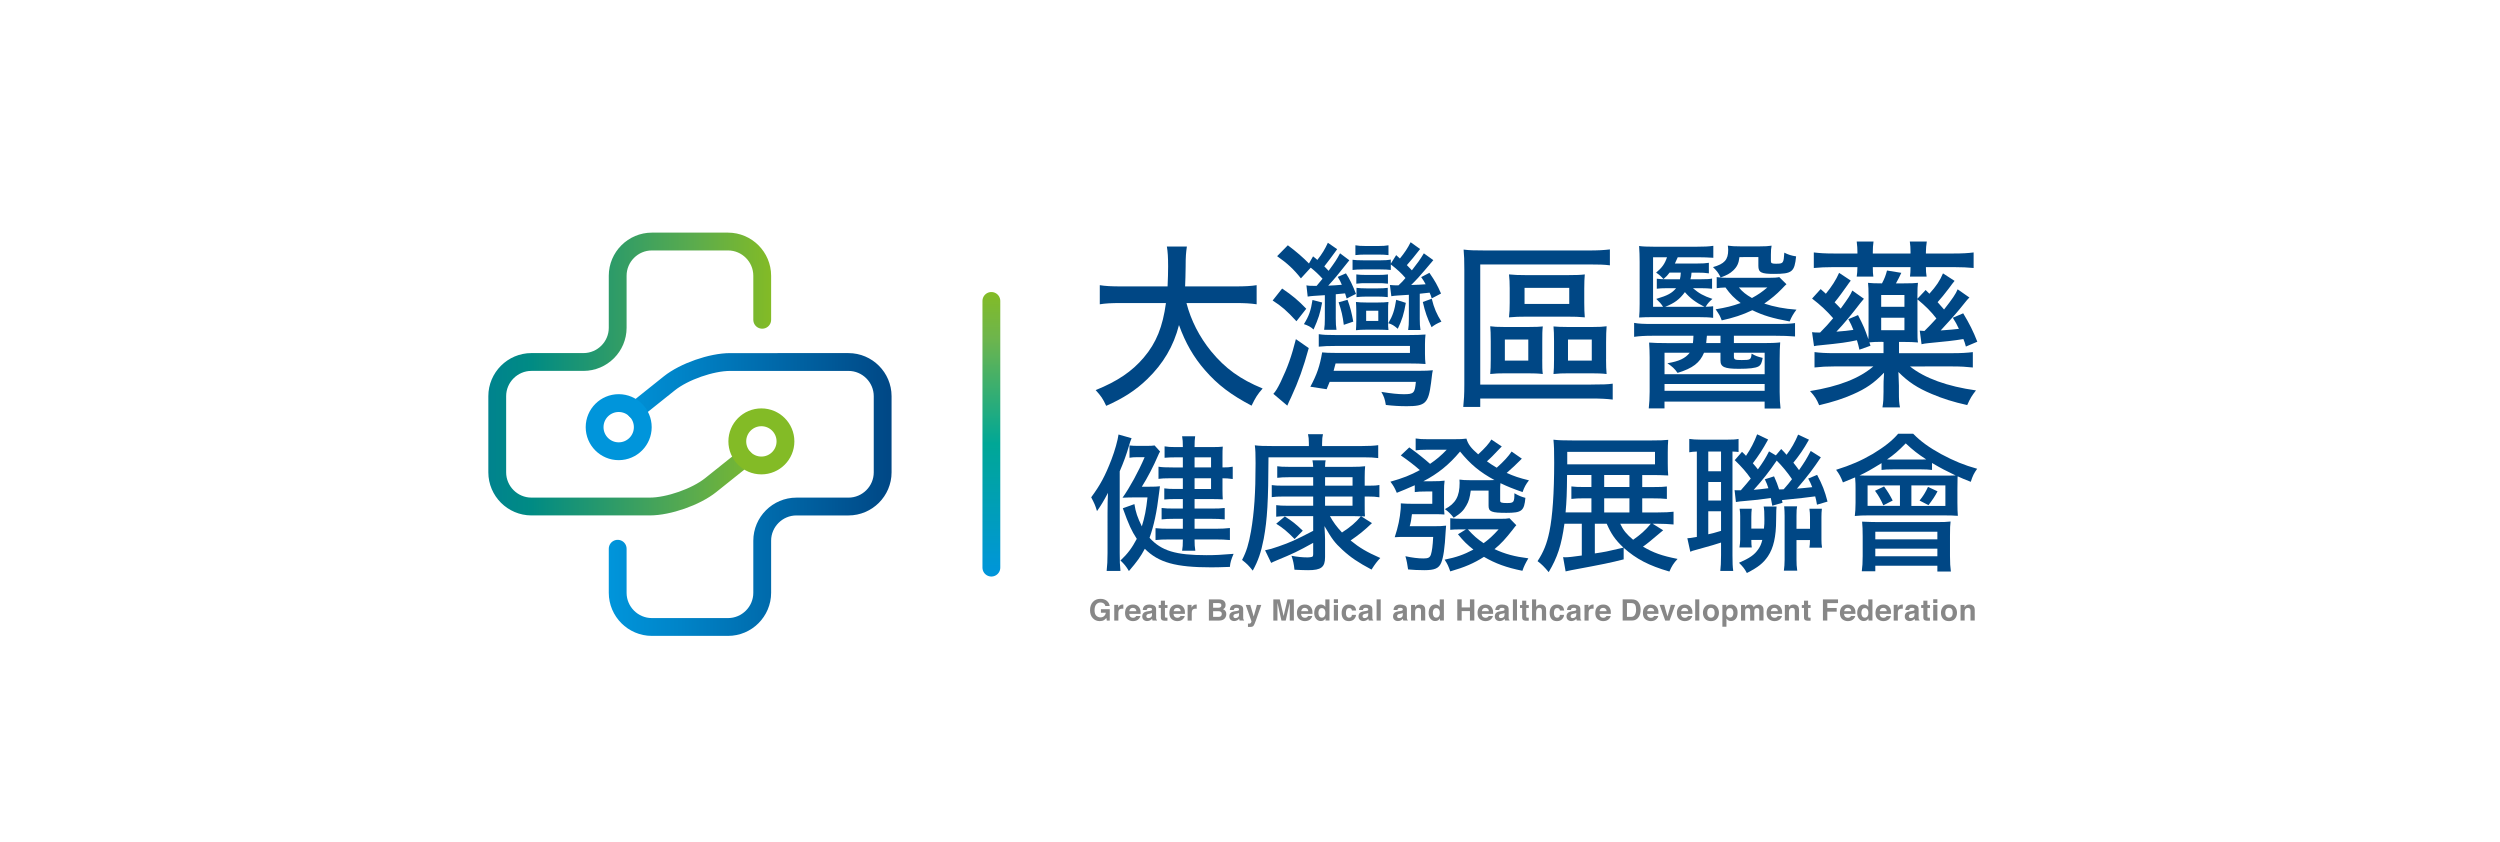 <?xml version="1.0" encoding="utf-8"?>
<!-- Generator: Adobe Illustrator 26.5.0, SVG Export Plug-In . SVG Version: 6.00 Build 0)  -->
<svg version="1.1" id="Layer_1" xmlns="http://www.w3.org/2000/svg" xmlns:xlink="http://www.w3.org/1999/xlink" x="0px" y="0px"
	 viewBox="0 0 841.89 283.46" style="enable-background:new 0 0 841.89 283.46;" xml:space="preserve">
<style type="text/css">
	.st0{fill:#E40521;}
	.st1{fill:#706F6F;}
	.st2{fill:url(#SVGID_1_);}
	.st3{fill:url(#SVGID_00000021120100598851711200000001641978545472295603_);}
	.st4{fill:url(#SVGID_00000124134063854234867990000003725766009346944415_);}
	.st5{fill:#2B5A92;}
	.st6{fill:#E64248;}
	.st7{fill:#7AA93E;}
	.st8{fill:#F5A257;}
	.st9{stroke:#000000;stroke-width:0.3;stroke-miterlimit:10;}
	.st10{stroke:#000000;stroke-width:0.201;stroke-miterlimit:10;}
	.st11{stroke:#000000;stroke-width:0.249;stroke-miterlimit:10;}
	.st12{fill:#FFFFFF;}
	.st13{fill:#004785;}
	.st14{fill:#83BB26;}
	.st15{fill:#00838E;}
	.st16{fill:url(#SVGID_00000005225155184004423540000018219886500970989748_);}
	.st17{fill:url(#SVGID_00000091009666696952956190000017019182992739472556_);}
	.st18{fill:#0095DB;}
	.st19{fill:url(#SVGID_00000168079306601116024510000003568316313114429085_);}
	.st20{fill:url(#SVGID_00000164472509268858537490000005205118992384373426_);}
	.st21{fill:#878787;}
	
		.st22{fill:none;stroke:url(#SVGID_00000073684863652672681560000007202632434776140964_);stroke-width:6;stroke-linecap:round;stroke-miterlimit:10;}
	
		.st23{fill:none;stroke:url(#SVGID_00000060747664700619337270000007504714269519303818_);stroke-width:6;stroke-linecap:round;stroke-miterlimit:10;}
	.st24{fill:none;stroke:#83BB26;stroke-width:6;stroke-miterlimit:10;}
	.st25{fill:none;stroke:#0095DB;stroke-width:6;stroke-miterlimit:10;}
	
		.st26{fill:none;stroke:url(#SVGID_00000105393092334704096000000015180302010044979627_);stroke-width:6;stroke-linecap:round;stroke-miterlimit:10;}
	.st27{fill:#2A81B8;}
	.st28{fill:#616160;}
	.st29{clip-path:url(#SVGID_00000039131161111008238090000014254866838233298876_);}
	.st30{fill:none;stroke:#1DBADF;stroke-width:7.553;stroke-linecap:round;stroke-miterlimit:10;}
	.st31{fill:none;stroke:#009FCA;stroke-width:7.553;stroke-linecap:round;stroke-miterlimit:10;}
	.st32{fill:none;stroke:#454D92;stroke-width:7.553;stroke-linecap:round;stroke-miterlimit:10;}
	.st33{fill:none;stroke:#2A81B8;stroke-width:7.553;stroke-linecap:round;stroke-miterlimit:10;}
	.st34{fill:none;}
	.st35{fill:none;stroke:#454D92;stroke-width:5.486;stroke-linecap:round;stroke-linejoin:round;stroke-miterlimit:10;}
	.st36{fill:none;stroke:#1DBADF;stroke-width:5.486;stroke-linecap:round;stroke-linejoin:round;stroke-miterlimit:10;}
	.st37{fill:none;stroke:#2A81B8;stroke-width:5.486;stroke-linecap:round;stroke-linejoin:round;stroke-miterlimit:10;}
	.st38{fill:none;stroke:#009FCA;stroke-width:5.486;stroke-linecap:round;stroke-linejoin:round;stroke-miterlimit:10;}
	.st39{fill:none;stroke:#009FCA;stroke-width:5.486;stroke-linecap:round;stroke-miterlimit:10;}
	.st40{fill:#31B7BC;}
	.st41{fill:#3EA3DC;}
</style>
<g>
	<g>
		<path class="st13" d="M399.55,102.05c1.51,5.84,4.34,11.38,8.31,16.26c4.76,5.78,9.75,9.39,17.34,12.52
			c-1.75,1.99-2.35,2.95-3.73,5.78c-6.86-3.61-11.38-6.98-15.71-11.98c-3.79-4.33-6.56-9.15-8.73-15.17
			c-1.81,7.1-5.3,13.01-10.72,18.24c-3.85,3.73-8.07,6.44-13.79,8.97c-1.14-2.47-1.75-3.31-3.55-5.3
			c7.29-2.95,12.22-6.26,16.2-10.96c4.21-4.94,6.38-10.36,7.47-18.36h-15.05c-3.55,0-5.36,0.12-7.23,0.42v-6.44
			c1.75,0.3,3.85,0.42,7.29,0.42h15.54c0.12-2.95,0.18-4.46,0.18-6.8c0-2.89-0.12-4.94-0.42-6.62h6.74c-0.3,2.11-0.42,3.25-0.42,6.8
			c-0.06,2.83-0.06,4.33-0.18,6.62h16.86c3.31,0,5.42-0.12,7.23-0.42v6.44c-2.05-0.3-3.97-0.42-7.17-0.42H399.55z"/>
		<path class="st13" d="M431.76,97.17c3.43,2.29,5.54,4.09,8.13,6.8l-3.31,4.21c-3.25-3.55-5-5.06-8.01-6.98L431.76,97.17z
			 M440.73,117.22c-1.81,6.62-3.43,11.14-5.96,16.62c-0.36,0.72-0.36,0.72-0.66,1.38c-0.24,0.6-0.3,0.72-0.6,1.38l-4.7-3.97
			c0.78-0.84,1.38-1.81,2.47-4.03c2.41-5.06,3.67-8.67,5.12-14.39L440.73,117.22z M439.95,96.09c0.9,0.18,1.39,0.18,3.43,0.18
			c0.72-0.84,1.26-1.5,1.99-2.41c-1.32-1.45-2.47-2.53-3.97-3.73l-3.31,3.61c-2.35-3.01-4.64-5.12-8.01-7.47l3.61-3.67
			c2.83,2.11,5.18,4.16,7.11,6.14l1.38-2.41c0.72,0.54,0.9,0.72,1.44,1.2c1.63-2.05,2.59-3.67,3.55-5.78l3.13,2.17
			c-1.69,2.35-3.01,4.09-4.33,5.78c0.72,0.72,0.9,0.9,1.45,1.5c2.11-2.89,2.71-3.73,3.85-5.9l3.13,2.35c-3.61,4.58-5,6.26-7.11,8.55
			c2.11-0.12,2.77-0.12,4.58-0.3c-0.48-1.14-0.66-1.5-1.38-2.65l2.77-1.2c1.21,1.81,2.35,4.21,3.37,6.92l-3.13,1.57
			c-0.24-0.84-0.36-1.2-0.54-1.75c-1.08,0.12-1.08,0.12-3.13,0.3v8.25c0,1.63,0.06,2.53,0.24,3.73h-4.16
			c0.18-1.14,0.24-2.29,0.24-3.73V99.4c-0.84,0.06-0.84,0.06-3.67,0.24c-0.78,0.06-1.45,0.12-2.11,0.24L439.95,96.09z
			 M445.24,101.87c-0.72,3.79-1.2,5.3-2.89,9.09c-0.96-0.9-1.81-1.32-3.25-1.81c1.69-2.71,2.35-4.58,2.89-8.13L445.24,101.87z
			 M447.77,128.6c-0.36,0.9-0.54,1.32-1.02,2.47l-5.48-0.84c2.23-4.15,3.19-6.98,3.97-11.56c1.02,0.12,2.41,0.18,4.76,0.18h24.81
			v-2.35h-24.99c-2.65,0-3.91,0.06-5.72,0.24v-4.21c1.5,0.24,2.77,0.3,5.72,0.3h24.45c2.59,0,4.21-0.06,5.78-0.18
			c-0.12,1.2-0.18,1.87-0.18,3.25v3.31c0,1.51,0.06,2.17,0.18,3.37c-1.44-0.12-3.01-0.18-5.6-0.18h-24.69
			c-0.3,1.14-0.36,1.45-0.66,2.47h28.78c2.11,0,3.37-0.06,4.64-0.18c-0.18,0.66-0.18,0.66-0.6,4.21c-0.9,6.92-1.87,7.89-8.19,7.89
			c-2.35,0-4.58-0.12-7.04-0.42c-0.36-2.11-0.6-2.77-1.51-4.4c3.37,0.54,5.6,0.78,7.53,0.78c3.43,0,3.73-0.36,4.09-4.15H447.77z
			 M452.53,109.39c-0.36-2.95-0.78-4.76-1.75-7.59l3.01-0.84c0.96,2.65,1.38,4.34,1.93,7.35L452.53,109.39z M468.06,95.97
			c1.14,0.12,1.69,0.12,2.89,0.12c1.21-1.14,1.45-1.38,2.35-2.47c-1.5-1.75-2.71-2.83-4.94-4.58v1.87
			c-1.02-0.12-1.93-0.18-3.67-0.18h-5.66c-1.57,0-2.59,0.06-3.55,0.18v-3.43c0.84,0.12,1.87,0.18,3.61,0.18h5.9
			c1.51,0,2.47-0.06,3.37-0.24v1.38l1.81-2.89c0.6,0.54,0.78,0.72,1.26,1.14c1.57-1.93,2.59-3.43,3.61-5.48l3.19,2.29
			c-1.75,2.23-3.19,4.03-4.46,5.42c0.96,0.96,1.14,1.14,1.69,1.75c2.05-2.65,2.65-3.43,4.03-5.72l3.19,2.29
			c-0.66,0.78-0.66,0.78-3.01,3.55c-1.14,1.39-3.01,3.43-4.46,4.82c2.29-0.06,3.13-0.12,4.88-0.24c-0.48-0.9-0.72-1.32-1.5-2.41
			l2.77-1.45c1.93,2.83,2.65,4.09,3.91,6.98l-3.13,1.63c-0.3-0.96-0.42-1.32-0.72-1.93c-1.57,0.18-2.71,0.3-3.31,0.36v8.49
			c0,1.57,0.06,2.65,0.24,3.73h-4.15c0.18-1.14,0.24-2.23,0.24-3.73v-8.13c-0.78,0.06-0.78,0.06-3.73,0.24
			c-0.84,0.06-1.51,0.12-2.17,0.24L468.06,95.97z M467.58,85.91c-1.02-0.12-2.05-0.18-3.31-0.18h-4.52c-1.2,0-2.35,0.06-3.31,0.18
			V82.6c0.9,0.18,1.93,0.24,3.37,0.24h4.46c1.38,0,2.35-0.06,3.31-0.24V85.91z M456.74,104.76c0-1.33-0.06-2.11-0.12-3.07
			c0.9,0.12,2.05,0.18,3.49,0.18h3.97c1.44,0,2.59-0.06,3.49-0.18c-0.12,0.9-0.12,1.45-0.12,3.07v3.25c0,1.63,0,2.29,0.12,3.13
			c-0.9-0.06-1.99-0.12-3.49-0.12h-3.97c-1.57,0-2.29,0.06-3.49,0.18c0.06-0.9,0.12-1.69,0.12-3.19V104.76z M467.4,95.54
			c-1.51-0.18-2.05-0.18-3.31-0.18H460c-1.26,0-1.81,0-3.25,0.18v-3.13c0.9,0.12,1.93,0.18,3.31,0.18h4.03
			c1.38,0,2.41-0.06,3.31-0.18V95.54z M467.34,100.06c-1.08-0.12-2.11-0.18-3.25-0.18h-4.03c-1.21,0-2.17,0.06-3.25,0.18v-3.13
			c0.9,0.12,1.99,0.18,3.31,0.18h3.91c1.32,0,2.41-0.06,3.31-0.18V100.06z M460.06,108.07h4.09v-3.43h-4.09V108.07z M473.42,101.99
			c-0.66,3.79-1.26,5.72-2.71,8.73c-1.33-1.14-1.93-1.51-3.19-1.87c1.5-2.53,2.11-4.4,2.65-7.89L473.42,101.99z M482.15,100.6
			c0.78,3.19,1.69,5.24,3.25,7.71c-1.45,0.6-2.29,1.08-3.31,1.87c-1.45-3.07-2.17-5.06-2.95-8.49L482.15,100.6z"/>
		<path class="st13" d="M535.8,129.5c3.91,0,5.66-0.06,7.29-0.3v5.36c-1.99-0.24-3.91-0.36-7.22-0.36h-37.39v2.83h-5.72
			c0.24-2.35,0.36-4.09,0.36-7.53V90.79c0-3.01-0.06-4.88-0.24-6.74c1.93,0.24,3.61,0.3,7.53,0.3h34.32c3.55,0,5.42-0.12,7.41-0.36
			v5.36c-1.81-0.24-3.73-0.3-7.29-0.3h-36.37v40.46H535.8z M519.36,120.95c0,2.59,0,3.67,0.18,5c-1.45-0.18-3.13-0.24-5.42-0.24
			h-6.92c-2.35,0-3.91,0.06-5.36,0.24c0.12-1.57,0.18-2.41,0.18-5v-6.08c0-2.53-0.06-3.55-0.18-5c1.2,0.18,2.47,0.24,4.52,0.24h8.61
			c2.47,0,3.31-0.06,4.58-0.18c-0.18,1.45-0.18,2.59-0.18,5.3V120.95z M506.77,114.33v7.11h7.89v-7.11H506.77z M508.4,97.11
			c0-1.81-0.06-3.31-0.24-4.7c1.87,0.18,3.13,0.24,5.72,0.24h14.09c2.71,0,4.4-0.06,5.72-0.24c-0.12,1.33-0.18,2.71-0.18,4.7v4.82
			c0,2.23,0.06,3.37,0.18,4.94c-1.81-0.18-3.49-0.24-6.32-0.24h-12.83c-2.77,0-4.58,0.06-6.38,0.24c0.18-1.57,0.24-2.95,0.24-4.94
			V97.11z M513.4,96.93v5.42h15.05v-5.42H513.4z M540.85,120.95c0,2.23,0.06,3.61,0.18,5c-1.45-0.18-3.13-0.24-5.42-0.24h-7.04
			c-2.35,0-3.97,0.06-5.42,0.24c0.12-1.45,0.18-2.53,0.18-5v-6.08c0-2.41-0.06-3.37-0.18-4.94c1.33,0.12,2.59,0.18,4.58,0.18h8.73
			c2.05,0,3.31-0.06,4.58-0.24c-0.12,1.38-0.18,3.07-0.18,5.36V120.95z M528.03,114.33v7.11h8.01v-7.11H528.03z"/>
		<path class="st13" d="M556.44,113.07c-2.59,0-4.4,0.12-6.14,0.36v-4.7c1.57,0.3,3.13,0.36,6.14,0.36h42.75
			c2.65,0,4.21-0.12,5.3-0.3v4.52c-2.29-0.18-4.03-0.24-6.44-0.24H583.9v2.47h9.75c2.53,0,4.52-0.06,5.84-0.24
			c-0.12,1.5-0.18,3.25-0.18,5.6v11.08c0,2.11,0.12,4.28,0.3,5.6h-5.36v-2.35h-33.72v2.29h-5.3c0.18-1.63,0.3-3.49,0.3-5.6v-11.56
			c0-1.57-0.06-3.19-0.18-5c1.26,0.12,3.49,0.18,5.9,0.18h8.85c0.12-0.9,0.12-1.26,0.18-2.47H556.44z M572.7,94.04
			c2.17,0,3.07-0.06,3.85-0.24v3.43c-1.38-0.12-2.23-0.18-3.61-0.18h-2.83c2.05,1.75,3.55,2.59,6.56,3.61
			c-0.96,0.84-1.57,1.45-2.29,2.65c1.45-0.06,1.69-0.06,2.53-0.18v3.91c-1.14-0.18-3.01-0.24-4.7-0.24h-15.59
			c-2.05,0-2.53,0-4.64,0.12c0.12-1.14,0.18-2.77,0.18-4.64V88.26c0-1.99-0.06-3.61-0.18-5.42c1.2,0.18,2.71,0.24,4.88,0.24h14.63
			c2.29,0,3.91-0.06,5.48-0.3v4.03c-2.05-0.12-3.13-0.18-5-0.18h-6.98c-0.42,0.96-0.54,1.2-0.96,2.11h7.47
			c1.87,0,2.83-0.06,3.97-0.24v3.55c-1.2-0.18-2.11-0.24-3.97-0.24h-1.87c-0.06,1.02-0.12,1.32-0.36,2.23H572.7z M565.72,94.04
			c0.18-0.84,0.24-1.14,0.3-2.23h-3.79c-0.66,0.9-1.02,1.26-2.05,2.17c-0.78-0.9-1.38-1.44-2.47-2.17c1.99-1.69,2.89-2.89,3.67-5.18
			h-4.7v16.68h3.37c-0.66-1.02-1.2-1.63-2.29-2.65c3.97-1.2,5.24-1.93,6.68-3.61h-3.25c-1.38,0-2.23,0.06-3.25,0.18v-3.37
			c0.9,0.12,1.81,0.18,3.19,0.18H565.72z M560.54,118.79v7.22h33.72v-7.22H583.9v1.2c0,1.14,0.3,1.26,2.65,1.26
			c2.95,0,3.13-0.12,3.31-2.17c1.32,0.78,1.99,1.02,3.73,1.45c-0.3,1.69-0.6,2.41-1.45,2.89c-1.02,0.54-3.13,0.78-6.56,0.78
			c-4.82,0-6.2-0.6-6.2-2.77v-2.65h-5.54c-1.38,3.37-3.79,5.24-8.91,6.8c-1.02-1.45-1.75-2.11-3.43-3.25
			c3.91-0.66,6.02-1.62,7.53-3.55H560.54z M560.54,129.32v2.29h33.72v-2.29H560.54z M572.58,103.31c0.24,0,0.24,0,1.38,0
			c-2.95-1.5-4.82-2.89-6.56-4.94c-1.81,2.47-3.55,3.73-6.62,4.94H572.58z M574.81,113.07c-0.12,1.26-0.12,1.51-0.24,2.47h4.82
			v-2.47H574.81z M585.77,86.57c-0.24,2.11-0.78,3.25-2.11,4.52c-1.08,1.02-2.11,1.57-4.21,2.35c-0.9-1.75-1.26-2.17-2.59-3.49
			c3.85-1.08,5.12-2.47,5.12-5.78c0-0.48-0.06-0.9-0.12-1.44c1.32,0.18,2.35,0.24,4.15,0.24h6.62c1.69,0,2.89-0.06,3.97-0.24
			c-0.18,0.96-0.24,1.57-0.24,3.07v2.11c0,0.72,0.3,0.9,1.63,0.9c2.59,0,2.65-0.12,2.89-3.73c1.26,0.66,2.41,1.02,3.97,1.26
			c-0.54,5.24-1.32,5.9-7.47,5.9c-4.28,0-5.24-0.48-5.24-2.71v-2.95H585.77z M601.6,95.72c-0.48,0.42-0.48,0.42-1.57,1.57
			c-1.75,1.81-3.61,3.37-5.9,4.94c3.25,1.08,6.68,1.75,10.84,2.05c-0.96,1.26-1.57,2.23-2.29,3.97c-5.84-1.08-8.85-1.99-12.58-3.79
			c-3.25,1.57-6.44,2.59-10.3,3.43c-0.66-1.69-0.66-1.69-2.05-3.73c3.61-0.6,5.54-1.08,8.43-2.11c-2.11-1.57-3.49-2.95-5.12-5.24
			c-1.5,0.06-1.99,0.12-2.95,0.24v-3.73c1.02,0.18,2.17,0.24,3.85,0.24h13.55c1.99,0,2.77-0.06,3.67-0.24L601.6,95.72z
			 M585.58,96.81c1.26,1.51,2.41,2.41,4.4,3.55c2.29-1.26,3.31-1.99,5.18-3.55H585.58z"/>
		<path class="st13" d="M633.87,115.11c-1.99,0-3.19,0.06-4.33,0.18l0.36,1.14l-3.73,1.33c-0.36-1.57-0.48-2.05-0.84-3.19
			c-3.31,0.72-5.48,1.02-12.22,1.69c-0.96,0.06-1.57,0.18-2.23,0.3l-0.66-4.7c0.9,0.12,1.26,0.12,2.71,0.12
			c2.11-2.11,2.65-2.77,4.4-4.82c-2.17-2.47-4.21-4.4-7.1-6.62l2.89-3.19c0.84,0.72,1.08,0.96,1.75,1.57
			c1.93-2.35,3.49-4.76,4.46-7.04l3.91,2.59c-0.12,0.24-0.12,0.24-0.6,0.84c-0.06,0.06-0.24,0.3-0.42,0.6
			c-1.63,2.29-2.95,4.16-4.4,5.9c1.14,1.14,1.33,1.32,2.05,2.11c2.71-3.73,3.25-4.58,3.91-6.08l3.91,2.77
			c-0.78,0.9-0.78,0.9-1.26,1.51c-2.65,3.49-5.48,6.92-8.01,9.57c2.89-0.24,3.73-0.3,5.72-0.6c-0.6-1.51-0.84-2.05-1.69-3.61
			l3.25-1.38c1.93,3.79,2.29,4.64,3.49,8.13c0.06-0.84,0.06-2.11,0.06-3.61V99.58c0-2.17-0.06-3.01-0.18-4.33
			c1.32,0.12,2.23,0.18,4.7,0.18c0.84-1.57,1.26-2.65,1.69-4.33l4.82,0.78c-0.54,1.2-1.08,2.23-1.81,3.55h2.41
			c2.83,0,3.85-0.06,5-0.18c-0.12,1.14-0.18,2.05-0.18,4.46v0.9l2.77-2.95l1.26,1.26c2.35-2.59,3.61-4.52,4.58-6.86l3.91,2.53
			c-0.78,0.96-0.78,0.96-1.93,2.53c-1.51,1.99-2.59,3.31-3.79,4.64c1.2,1.38,1.45,1.63,2.17,2.47c2.83-3.61,3.91-5.18,4.58-6.8
			l3.97,2.77c-0.6,0.54-0.84,0.84-3.31,3.91c-1.26,1.57-5,5.72-6.38,7.17c3.13-0.24,4.34-0.3,6.14-0.54
			c-0.78-1.63-1.02-2.11-2.05-3.73l3.49-1.5c2.11,3.49,3.43,6.14,4.76,9.57l-3.85,1.63c-0.36-1.26-0.48-1.69-0.84-2.53
			c-2.77,0.48-6.56,0.9-11.8,1.38c-1.14,0.12-1.5,0.18-2.29,0.36l-0.6-4.58c0.72,0.06,0.9,0.06,1.57,0.12
			c1.62-1.63,2.53-2.53,4.03-4.21c-1.87-2.41-3.61-4.16-6.38-6.44v9.94c0,2.83,0,3.61,0.18,4.58c-1.57-0.12-2.53-0.18-5-0.18h-1.39
			v3.79h17.88c3.13,0,5-0.12,6.98-0.36v5.18c-2.17-0.24-4.09-0.36-6.98-0.36H643.2c4.94,3.97,12.64,6.74,22.22,8.07
			c-1.38,1.75-1.93,2.65-2.95,4.94c-4.64-1.02-8.43-2.23-11.92-3.73c-4.88-2.05-7.89-4.03-11.26-7.41c0,0.54,0.06,0.9,0.06,1.14
			c0.06,1.33,0.12,2.53,0.12,3.49v2.05c0,2.77,0.06,3.79,0.36,5.24h-5.9c0.3-1.81,0.36-3.07,0.36-5.3v-1.87c0-1.2,0-1.57,0.18-4.52
			c-3.43,3.55-6.08,5.36-10.48,7.29c-3.25,1.45-6.8,2.59-11.38,3.67c-0.84-2.05-1.51-3.07-3.07-4.76
			c9.69-1.57,16.62-4.27,21.32-8.31h-12.89c-2.83,0-4.76,0.12-6.92,0.36v-5.18c1.81,0.24,3.61,0.36,6.92,0.36h16.32v-3.79H633.87z
			 M657.71,85.37c3.25,0,5.06-0.12,6.92-0.36v5.24c-1.87-0.18-4.03-0.3-6.92-0.3h-9.15c0,1.26,0.06,2.11,0.24,3.19h-5.6
			c0.12-1.02,0.18-1.75,0.18-3.19h-12.7c0,1.69,0.06,2.29,0.18,3.19h-5.6c0.18-1.08,0.18-1.75,0.24-3.19h-7.83
			c-2.83,0-5.06,0.12-6.86,0.3v-5.24c1.93,0.24,3.73,0.36,6.86,0.36h7.83v-0.54c0-1.02-0.06-2.05-0.24-3.49h5.66
			c-0.18,1.39-0.24,2.11-0.24,3.49v0.54h12.7v-0.54c0-1.33-0.06-2.23-0.24-3.49h5.72c-0.18,1.26-0.3,2.29-0.3,3.49v0.54H657.71z
			 M641.33,103.31v-3.97h-7.83v3.97H641.33z M641.33,111.2v-4.21h-7.83v4.21H641.33z"/>
	</g>
</g>
<g>
	<g>
		<path class="st13" d="M372.97,172.67c0-2.75,0.05-4.5,0.15-6.7c-1.5,2.85-2.4,4.3-3.7,6.15c-0.65-2.15-0.85-2.5-1.95-4.65
			c3.05-4.15,4.7-7.2,6.85-12.8c1.1-2.85,2.1-6.45,2.35-8.35l4.4,1.25c-0.45,1.1-0.5,1.3-0.85,2.45c-0.9,3.1-1.8,5.55-3.15,8.7
			v27.45c0,2.75,0.05,4.15,0.25,6.1h-4.65c0.2-1.85,0.3-3.5,0.3-6.05V172.67z M382.02,169.76c0.45,2.8,1,4.4,2.5,7.5
			c0.95-3.1,1.45-5.5,1.9-9.75h-4.7c-1.3,0-1.45,0-3.7,0.1c2.45-3.45,5.35-8.75,7.45-13.65h-2.5c-1.05,0-1.8,0.05-2.6,0.2v-4.15
			c0.8,0.1,1.75,0.15,3.05,0.15h2.55c1.5,0,2.15-0.05,2.85-0.15l1.85,2.05c-0.25,0.35-0.4,0.7-0.75,1.5
			c-1.35,3.2-3.55,7.45-5.4,10.35h2.1c2.2,0,3.15-0.05,4-0.15c-0.15,1.05-0.15,1.25-0.3,2.3c-0.75,6.4-1.75,11-3.2,15.05
			c4,4.4,8.8,5.85,19.2,5.85c2.8,0,4.95-0.1,9.1-0.45c-0.8,1.9-1.1,2.8-1.25,4.4c-3.2,0.1-4.55,0.15-6.2,0.15
			c-12.05,0-17.8-1.6-22.45-6.25c-1.45,2.7-2.55,4.25-5.35,7.5c-0.9-1.55-1.65-2.45-2.85-3.55c2.4-2.25,3.9-4.25,5.5-7.3
			c-1.8-2.8-2.65-4.6-4.7-10.3L382.02,169.76z M398.33,154.01h-2.4c-1.75,0-2.45,0.05-3.75,0.15v-3.85c1.1,0.2,2.05,0.25,3.75,0.25
			h2.4v-0.25c0-1.45-0.05-2.35-0.25-3.4h4.4c-0.15,1.05-0.2,1.9-0.2,3.4v0.25h5.8c1.8,0,2.9-0.05,3.7-0.15
			c-0.1,1.1-0.1,1.45-0.1,3.35v3.65c1.7,0,2.35-0.05,3.45-0.25v4.15c-1.5-0.2-2.25-0.25-3.45-0.25v4c0,1.45,0.05,2.2,0.1,3.1
			c-1.05-0.05-2.1-0.1-3.8-0.1h-5.7v3.2h5.65c2.1,0,3.2-0.05,4.5-0.2v3.85c-1.4-0.15-2.8-0.2-4.55-0.2h-5.6v3.35h7.1
			c1.95,0,3.45-0.1,4.8-0.25v4.05c-1.6-0.15-2.85-0.2-4.8-0.2h-7.1v0.25c0,1.35,0.05,2.3,0.25,3.55h-4.45
			c0.2-1.15,0.25-1.95,0.25-3.5v-0.3h-4.6c-2.05,0-3.25,0.05-4.6,0.2v-4c1.35,0.15,2.8,0.2,4.6,0.2h4.6v-3.35h-2.9
			c-1.8,0-3.15,0.05-4.25,0.2v-3.85c1.1,0.15,2.3,0.2,4.25,0.2h2.9v-3.2h-2.75c-1.45,0-2.35,0.05-3.5,0.15v-3.75
			c1.2,0.15,2.05,0.2,3.6,0.2h2.65v-3.6h-4.45c-1.65,0-2.75,0.05-3.75,0.2v-4.1c1.2,0.2,2.4,0.25,4.8,0.25h3.4V154.01z
			 M407.83,157.41v-3.4h-5.55v3.4H407.83z M402.28,164.67h5.55v-3.6h-5.55V164.67z"/>
		<path class="st13" d="M440.77,149.21c0-1.35-0.1-2.1-0.3-3h5.05c-0.2,0.85-0.3,1.6-0.3,3.1v0.9h13.3c2.45,0,4.25-0.1,5.6-0.3v4.35
			c-1.6-0.2-2.75-0.25-4.55-0.25h-32.4c-0.05,14.75-0.4,20.9-1.6,27.4c-0.9,4.6-1.85,7.4-3.7,10.75c-1.45-1.8-1.95-2.3-3.6-3.6
			c1.5-2.85,2.25-5.4,3-9.6c1.1-6.45,1.55-12.9,1.55-23c0-3.25-0.05-4.4-0.25-6c1.5,0.2,3,0.25,6.05,0.25h12.15V149.21z
			 M442.22,160.71h-8.3c-1.45,0-2.65,0.05-3.8,0.2v-3.9c1,0.15,1.9,0.2,3.75,0.2h8.35c-0.05-1.05-0.1-1.5-0.25-2.2h4.45
			c-0.15,0.65-0.15,0.9-0.2,2.2h9.3c2,0,2.75-0.05,4.2-0.2c-0.1,1.05-0.15,2.05-0.15,3.65v2.9h1.25c1.9,0,2.75-0.05,3.7-0.25v4.15
			c-1.25-0.2-2.2-0.25-3.75-0.25h-1.2v3.15c0,2.1,0,2.6,0.1,3.55c-0.55,0-0.65,0-1.3-0.05l3.65,2.3c-2.85,2.7-4.25,3.8-7.2,5.85
			c3,2.45,5.45,3.9,10,5.9c-1,1.05-1.8,2.05-2.95,3.9c-4.5-2.4-7.05-4.1-9.85-6.7c-2.55-2.35-3.45-3.55-6-7.95
			c0.05,0.8,0.05,0.8,0.1,1.85c0,0.35,0,0.7,0.05,1.05c0,0.7,0.05,1.2,0.05,1.5v6.05c0,3.4-1.3,4.4-5.7,4.4
			c-0.95,0-2.7-0.05-4.6-0.15c-0.2-1.9-0.45-3.1-1-4.7c1.8,0.35,3.6,0.55,5.45,0.55c0.6,0,1.15-0.1,1.5-0.2
			c0.25-0.1,0.35-0.4,0.35-1v-3.7c-5.15,2.85-6.7,3.6-12.4,5.95c-0.85,0.35-1.25,0.55-1.75,0.8l-2.05-4.25
			c1.5-0.3,2.45-0.55,4.55-1.3c3.9-1.35,5.7-2.15,11.65-5.25v-4.95h-8.6c-1.7,0-2.8,0.05-3.85,0.2v-3.9c1.05,0.15,2.05,0.2,3.75,0.2
			h8.7v-3.1h-10.1c-1.7,0-2.6,0.05-3.85,0.2v-4.05c1.1,0.15,1.85,0.2,3.75,0.2h10.2V160.71z M432.67,173.92
			c2.35,1.45,3.9,2.7,6.05,4.8l-2.75,2.8c-2.55-2.6-3.9-3.7-6.2-5.15L432.67,173.92z M455.48,160.71h-9.25v2.85h9.25V160.71z
			 M446.22,167.21v3.1h9.25v-3.1H446.22z M447.87,173.82c1.2,2.15,2.25,3.55,4.05,5.5c2.95-1.9,4.7-3.45,6.35-5.45
			c-0.95-0.05-1.45-0.05-2.05-0.05H447.87z"/>
		<path class="st13" d="M501.53,161.71c0.75,0,1,0,1.75-0.05c-4.9-2.65-8.1-5.3-11.6-9.6c-3.6,4.35-7.5,7.5-12.35,10h3.05
			c1.8,0,3.05-0.05,4.1-0.2c-0.15,1.05-0.2,2-0.2,3.65v4.1c0,1.85,0.05,2.8,0.15,3.65c-1.15-0.1-1.65-0.1-3.95-0.1h-7
			c-0.25,2-0.35,2.65-0.75,4.05h7.8c2.2,0,3.3-0.05,4.45-0.2c-0.1,1-0.1,1.15-0.15,1.95c-0.3,5.65-0.75,8.7-1.5,10.55
			c-0.8,1.9-2.2,2.5-5.7,2.5c-2.1,0-3.75-0.1-5.45-0.25c-0.25-1.75-0.45-2.9-0.9-4.45c2.3,0.5,4.3,0.75,6.1,0.75
			c1.6,0,2.15-0.3,2.5-1.35c0.35-1.15,0.6-2.85,0.75-5.9h-9.4c-1.75,0-1.75,0-3.55,0.1c1.15-3.45,1.75-6.4,2-9.4
			c0.05-0.55,0.05-0.55,0.05-2c1.35,0.1,2.4,0.15,4.05,0.15h6.55v-4.15h-2.05c-1.8,0-2.8,0.05-3.85,0.2v-2.3
			c-3.1,1.35-3.75,1.65-6.05,2.55c-0.75-1.75-1.1-2.35-2.15-3.75c4.1-1.15,6.8-2.2,9.9-3.9c-1.65-1.5-4.15-3.4-6.4-4.95l2.85-2.7
			c2.5,1.8,5.1,3.85,7,5.55c2.25-1.55,3.5-2.6,5.6-4.75h-6.9c-1.55,0-2.45,0.05-3.55,0.2v-4c1.3,0.2,2.15,0.25,4.35,0.25h8.35
			c2.3,0,3.3-0.05,4.4-0.2c0.55,1.9,1.45,3.1,3.95,5.3c2.3-2.1,3.65-3.65,4.45-5l3.5,2.35c-0.2,0.2-0.2,0.2-0.5,0.5l-0.2,0.2
			c-0.65,0.7-0.65,0.7-2.55,2.65c-0.25,0.3-0.6,0.55-1.75,1.65c1.25,0.9,1.95,1.35,3.3,2.15c2.4-2.15,4-3.9,5-5.45l3.45,2.4
			c-0.15,0.15-0.15,0.15-0.5,0.5c0,0-0.1,0.1-0.2,0.2c-0.7,0.75-3.15,3.05-4.4,4.1c2.45,1.1,4.2,1.7,7.5,2.5
			c-1.05,1.35-1.55,2.25-2.15,3.95c-3.2-1.1-5.05-1.85-7.45-3c-0.1,0.9-0.1,1.45-0.1,2.4v3.5c0,0.65,0.5,0.8,2.3,0.8
			c2.3,0,2.5-0.25,2.5-3.3c1.6,0.9,2.4,1.2,3.7,1.55c-0.4,4.4-1.2,5.05-6.4,5.05c-5,0-6-0.4-6-2.35v-5.15h-6
			c-0.35,2.5-0.65,3.6-1.5,5.05c-0.95,1.7-1.9,2.65-4.25,4.1c-1.05-1.35-1.65-1.95-2.95-2.9c3.6-1.9,4.95-4.3,4.95-8.85
			c0-0.25,0-0.55-0.05-1.1c1.05,0.15,1.95,0.2,3.6,0.2H501.53z M510.63,176.87c-0.4,0.4-0.5,0.55-1.1,1.35c-2.5,3.2-4,4.85-6.25,6.7
			c3.55,1.65,6.7,2.5,11.4,3.1c-0.95,1.6-1.5,2.7-2,4.2c-5.4-1.1-9.1-2.45-12.95-4.7c-3.45,2.2-6.5,3.5-11.35,4.9
			c-0.6-1.7-0.95-2.55-1.9-3.95c3.95-0.8,6.4-1.65,9.7-3.4c-2.15-1.7-3.25-2.75-5.2-5.15l2.7-1.65h-1.7c-1.95,0-2.55,0.05-3.6,0.15
			v-3.9c1.4,0.15,2.25,0.2,4.15,0.2h12.55c1.75,0,2.45-0.05,3.25-0.2L510.63,176.87z M494.32,178.27c1.95,2.15,3.2,3.25,5.3,4.65
			c1.9-1.4,3.05-2.45,5.05-4.65H494.32z"/>
		<path class="st13" d="M560.08,178.57c-4.8,4.05-5.35,4.5-6.8,5.5c3.5,2.1,6.4,3.1,11.65,4.15c-1.35,1.45-1.95,2.4-2.75,4.25
			c-6.9-2-11.15-4.2-15.4-8v3.9c-4.55,1.15-6.4,1.55-17.7,3.65c-0.8,0.15-1,0.2-1.85,0.4l-0.85-4.8c0.6,0.05,0.6,0.05,0.7,0.05
			c1.1,0,2.8-0.2,5.6-0.6v-10.7h-5.85c-1,7.25-2.35,11.35-5.3,16.3c-1.5-1.8-2.35-2.65-3.75-3.7c2-3.05,3.15-5.85,4-10
			c1.05-5.1,1.6-13.05,1.6-23.25c0-4.2-0.05-5.45-0.25-7.65c1.65,0.2,3.45,0.25,6.35,0.25h26.75c2.7,0,4.15-0.05,5.55-0.2
			c-0.1,1.35-0.15,2.4-0.15,4.2v3.7c0,1.95,0.05,2.95,0.15,4.1c-2-0.1-3.35-0.15-5.25-0.15h-3.5v4.05h3.5c2.75,0,3.6-0.05,4.8-0.2
			v4.2c-1.25-0.15-2.95-0.2-4.85-0.2h-3.45v4.75h5c2.7,0,4.3-0.1,5.55-0.25v4.3c-1.7-0.15-3.35-0.25-5.45-0.25h-1.6L560.08,178.57z
			 M535.92,160.16v-0.2h-8.2c-0.05,6-0.15,8.75-0.5,12.6h8.7v-4.75h-2.35c-1.9,0-3.05,0.05-4.4,0.2v-4.2c1.2,0.15,2.3,0.2,4.4,0.2
			h2.35V160.16z M557.33,156.36v-4.2h-29.55v4.2H557.33z M537.07,176.37v10c3.65-0.55,3.65-0.55,9.65-1.95
			c-2.75-2.6-4.1-4.5-5.65-8.05H537.07z M548.72,164.01v-4.05h-8.5v4.05H548.72z M548.72,172.57v-4.75h-8.5v4.75H548.72z
			 M545.62,176.37c1.05,2.25,2.15,3.55,4.35,5.4c2.45-1.7,4.15-3.2,5.95-5.4H545.62z"/>
		<path class="st13" d="M571.42,152.06c-1.15,0.05-1.75,0.1-2.55,0.25v-4.5c1.05,0.15,2.2,0.25,3.95,0.25h8.65c1.95,0,3-0.05,4-0.25
			v4.4c-0.8-0.1-1.05-0.1-2.05-0.15v35c0,2.4,0.05,3.8,0.25,5.2h-4.35c0.15-1.3,0.25-2.85,0.25-5.3v-4.25
			c-2.3,0.75-2.3,0.75-8.75,2.55c-0.8,0.2-0.95,0.25-1.6,0.55l-1-4.55c0.6,0,1.55-0.15,3.2-0.45V152.06z M575.27,158.71h4.3v-6.65
			h-4.3V158.71z M575.27,168.56h4.3v-6.25h-4.3V168.56z M575.27,179.92c1.45-0.3,2.3-0.55,4.3-1.15v-6.6h-4.3V179.92z
			 M609.18,148.06c-1.85,3.3-3.25,5.3-5.25,7.75c0.85,1.1,1.15,1.45,1.9,2.5c1.85-2.65,2.5-3.7,3.95-6.45l3.4,2.15
			c-2.65,3.95-4.25,6.1-8.05,10.55c1.65-0.15,3.45-0.3,5.15-0.5c-0.45-1.15-0.65-1.6-1.35-2.9l3-1.25c1.8,3.45,2.55,5.35,3.5,9
			l-3.55,1.05c-0.25-1.35-0.3-1.75-0.6-2.8c-2,0.3-5.7,0.7-11.2,1.25l0.2,0.9l-3.45,1c-0.25-1.3-0.3-1.7-0.5-2.6
			c-4.25,0.6-4.25,0.6-10.35,1.15c-0.3,0.05-0.75,0.1-1.4,0.2l-0.45-4c0.3,0.05,0.45,0.05,0.8,0.05c0.05,0,0.2,0,0.4,0s0.5,0,0.9,0
			c1.9-2.2,2.25-2.55,3.35-3.95c-1.4-2.05-3.1-4-5.4-6.2l2.45-2.8c0.65,0.6,0.85,0.8,1.35,1.35c1.55-2.3,2.8-4.7,3.75-7.25l3.7,1.75
			c-1.9,3.45-3.15,5.35-5.15,8c0.85,1,1,1.15,1.7,2.05c1.8-2.5,2.55-3.7,3.75-6.05l2.3,1.35l1.8-2.15c0.9,0.9,1.2,1.25,1.8,1.95
			c1.6-2.05,2.85-4.3,3.9-6.8L609.18,148.06z M589.77,181.82c0,1.25,0.05,1.95,0.15,2.55h-4.15c0.15-1,0.25-1.8,0.25-2.65v-7.85
			c0-1-0.05-1.75-0.2-2.55h4.1c-0.1,0.85-0.15,1.6-0.15,2.75v3.95h4.25c0.15-1.5,0.15-1.75,0.15-3.05c0-2.5-0.05-3.35-0.25-4.4h4.35
			c-0.1,0.95-0.1,0.95-0.15,4.55c0,5.6-0.9,9.45-2.75,12.2c-1.6,2.35-3.3,3.7-7.1,5.65c-0.75-1.4-1.25-2.05-2.65-3.45
			c3.65-1.6,5.15-2.65,6.45-4.5c0.7-1,1.05-1.8,1.4-3.2H589.77z M597.42,160.41c0.85,1.9,1.15,2.7,1.7,4.4c0.3,0,0.55,0,0.7,0
			c0.2,0,0.5,0,0.85-0.05c1.45-1.7,1.85-2.1,2.8-3.4c-1.6-2.35-3.35-4.45-5.15-6.25c-2.55,3.75-4.85,6.65-7.75,9.85
			c2.15-0.2,2.6-0.25,4.95-0.55c-0.4-1.2-0.55-1.65-1.2-3L597.42,160.41z M604.98,188.42c0,1.35,0.05,2.5,0.25,3.75h-4.5
			c0.15-1.2,0.25-2.1,0.25-3.7v-14.8c0-1-0.05-2.15-0.15-3.15h4.35c-0.15,0.85-0.2,1.55-0.2,3.15v4.4h4.55v-3.9
			c0-1.1-0.05-1.8-0.2-2.85h4.2c-0.1,0.9-0.15,1.7-0.15,2.8v7.55c0,1.05,0.05,1.85,0.2,2.75h-4.25c0.15-0.85,0.15-1.3,0.2-2.55
			h-4.55V188.42z"/>
		<path class="st13" d="M644.27,146.06c2.6,2.65,5.4,4.65,9.5,6.9c4.2,2.25,7.7,3.7,12.05,4.9c-1.1,1.55-1.5,2.35-2.15,4.4
			c-2.25-0.9-3.15-1.25-4.4-1.85c0,0.25-0.05,0.3-0.05,0.5c-0.05,1.75-0.05,2.1-0.05,3.8v4.5c0,2,0.05,3.3,0.15,4.5
			c-1.2-0.1-2.85-0.15-4.75-0.15h-25.2c-2,0-3.3,0.05-4.75,0.2c0.15-1.15,0.25-2.75,0.25-4.4v-4.7c0-1.4,0-2-0.15-3.9
			c-0.95,0.4-1.85,0.8-4.1,1.7c-0.75-1.95-1.2-2.75-2.3-4.25c4.95-1.55,8.5-3.1,12.35-5.35c3.95-2.4,6.55-4.45,8.55-6.8H644.27z
			 M654.37,160.16c2,0,2.95,0,4.2-0.05c-3.35-1.6-4.8-2.35-7.95-4.2v2.35c-1-0.15-2.35-0.2-3.65-0.2h-9.5c-1.9,0-2.75,0.05-3.85,0.2
			v-2.3c-3.65,2.25-5.05,3.05-7.4,4.15c1,0.05,2.05,0.05,3.15,0.05H654.37z M627.27,180.62c0-1.95-0.05-3.55-0.2-4.95
			c2.25,0.1,4.15,0.15,6,0.15h18.95c2.35,0,3.8-0.05,4.85-0.2c-0.15,1.15-0.2,2.2-0.2,4.8v6.8c0,2.3,0.1,3.8,0.3,5.25h-4.55v-1.95
			h-20.9v1.85h-4.55c0.2-1.55,0.3-2.95,0.3-5.1V180.62z M628.92,163.46v6.9h10.9v-6.9H628.92z M634.22,170.17
			c-0.8-1.85-1.6-3.25-2.8-4.9l3.05-1.45c1.25,1.7,2.15,3.2,2.9,4.75L634.22,170.17z M631.52,181.62h20.9v-2.55h-20.9V181.62z
			 M631.52,187.32h20.9v-2.55h-20.9V187.32z M646.87,154.76c0.7,0,1.1,0,1.8-0.05c-2.85-1.85-4.5-3.15-6.9-5.4
			c-2.5,2.55-4.05,3.9-6.3,5.4c0.65,0.05,1.15,0.05,2,0.05H646.87z M643.67,170.37h11.45v-6.9h-11.45V170.37z M646.42,168.56
			c1.2-1.45,2.05-2.85,2.85-4.6l3.2,1.5c-0.85,1.65-1.7,2.9-3.05,4.65L646.42,168.56z"/>
	</g>
</g>
<g>
	<g>
		<linearGradient id="SVGID_1_" gradientUnits="userSpaceOnUse" x1="164.441" y1="125.96" x2="259.681" y2="125.96">
			<stop  offset="0" style="stop-color:#00838E"/>
			<stop  offset="0.151" style="stop-color:#008B84"/>
			<stop  offset="0.736" style="stop-color:#5CAC4C"/>
			<stop  offset="1" style="stop-color:#83BB26"/>
		</linearGradient>
		<path style="fill:none;stroke:url(#SVGID_1_);stroke-width:6;stroke-linecap:round;stroke-miterlimit:10;" d="M256.68,107.69
			V92.85c0-6.33-5.18-11.51-11.51-11.51h-25.65c-6.33,0-11.51,5.18-11.51,11.51v17.54c0,6.33-5.18,11.51-11.51,11.51h-17.54
			c-6.33,0-11.51,5.18-11.51,11.51v25.65c0,6.33,5.18,11.51,11.51,11.51h39.84c6.33,0,15.56-3.23,20.51-7.19l11.31-9.04"/>
	</g>
	<g>
		
			<linearGradient id="SVGID_00000141413283626228673710000013096883104632426680_" gradientUnits="userSpaceOnUse" x1="205.009" y1="166.528" x2="300.249" y2="166.528">
			<stop  offset="0" style="stop-color:#0095DB"/>
			<stop  offset="0.252" style="stop-color:#0084C8"/>
			<stop  offset="0.794" style="stop-color:#005897"/>
			<stop  offset="1" style="stop-color:#004785"/>
		</linearGradient>
		
			<path style="fill:none;stroke:url(#SVGID_00000141413283626228673710000013096883104632426680_);stroke-width:6;stroke-linecap:round;stroke-miterlimit:10;" d="
			M208.01,184.79v14.84c0,6.33,5.18,11.51,11.51,11.51h25.65c6.33,0,11.51-5.18,11.51-11.51v-17.54c0-6.33,5.18-11.51,11.51-11.51
			h17.54c6.33,0,11.51-5.18,11.51-11.51v-25.65c0-6.33-5.18-11.51-11.51-11.51H245.9c-6.33,0-15.56,3.23-20.51,7.19l-11.31,9.04"/>
	</g>
	<circle class="st24" cx="256.4" cy="148.64" r="8.11"/>
	<circle class="st25" cx="208.35" cy="143.85" r="8.11"/>
</g>
<linearGradient id="SVGID_00000109000578167267196110000011529284008727111853_" gradientUnits="userSpaceOnUse" x1="333.851" y1="194.148" x2="333.851" y2="98.34">
	<stop  offset="0" style="stop-color:#0095DB"/>
	<stop  offset="0.466" style="stop-color:#00A796"/>
	<stop  offset="0.835" style="stop-color:#6DB54D"/>
	<stop  offset="1" style="stop-color:#83BB26"/>
</linearGradient>
<line style="fill:none;stroke:url(#SVGID_00000109000578167267196110000011529284008727111853_);stroke-width:6;stroke-linecap:round;stroke-miterlimit:10;" x1="333.85" y1="101.34" x2="333.85" y2="191.15"/>
<g>
	<path class="st21" d="M372.23,204.07c-0.11-0.49-0.39-0.83-0.83-1.02c-0.25-0.11-0.52-0.16-0.82-0.16c-0.58,0-1.05,0.22-1.42,0.65
		c-0.37,0.43-0.56,1.08-0.56,1.96c0,0.88,0.2,1.5,0.6,1.86s0.86,0.55,1.37,0.55c0.5,0,0.91-0.14,1.23-0.43
		c0.32-0.29,0.52-0.66,0.59-1.13h-1.65v-1.19h2.98v3.83h-0.99l-0.15-0.89c-0.29,0.34-0.55,0.58-0.78,0.71
		c-0.39,0.24-0.88,0.36-1.45,0.36c-0.95,0-1.72-0.33-2.33-0.98c-0.63-0.66-0.94-1.56-0.94-2.7c0-1.16,0.32-2.08,0.95-2.78
		c0.64-0.7,1.48-1.05,2.52-1.05c0.91,0,1.64,0.23,2.19,0.69c0.55,0.46,0.87,1.03,0.95,1.72H372.23z"/>
	<path class="st21" d="M378.17,203.58c0.02,0,0.06,0,0.12,0.01V205c-0.09-0.01-0.16-0.02-0.23-0.02c-0.07,0-0.12,0-0.16,0
		c-0.56,0-0.93,0.18-1.12,0.54c-0.11,0.2-0.16,0.52-0.16,0.94v2.52h-1.39v-5.28h1.32v0.92c0.21-0.35,0.4-0.59,0.56-0.72
		c0.26-0.22,0.59-0.33,1.01-0.33C378.13,203.58,378.15,203.58,378.17,203.58z"/>
	<path class="st21" d="M382.74,203.81c0.37,0.17,0.67,0.42,0.91,0.78c0.22,0.31,0.36,0.68,0.42,1.09c0.04,0.24,0.05,0.59,0.05,1.05
		h-3.85c0.02,0.53,0.21,0.9,0.55,1.11c0.21,0.13,0.46,0.2,0.76,0.2c0.31,0,0.57-0.08,0.77-0.24c0.11-0.09,0.2-0.21,0.28-0.36h1.41
		c-0.04,0.31-0.21,0.63-0.51,0.96c-0.47,0.51-1.14,0.77-1.99,0.77c-0.7,0-1.32-0.22-1.86-0.65c-0.54-0.43-0.81-1.14-0.81-2.11
		c0-0.92,0.24-1.62,0.73-2.1s1.11-0.73,1.89-0.73C381.95,203.56,382.37,203.64,382.74,203.81z M380.67,205
		c-0.19,0.2-0.32,0.47-0.37,0.82h2.38c-0.03-0.37-0.15-0.64-0.37-0.83c-0.22-0.19-0.49-0.29-0.82-0.29
		C381.14,204.7,380.87,204.8,380.67,205z"/>
	<path class="st21" d="M387.1,205.77c0.26-0.03,0.44-0.07,0.55-0.12c0.2-0.08,0.3-0.21,0.3-0.39c0-0.22-0.08-0.37-0.23-0.45
		c-0.15-0.08-0.38-0.12-0.67-0.12c-0.33,0-0.56,0.08-0.7,0.24c-0.1,0.12-0.16,0.28-0.2,0.49h-1.33c0.03-0.46,0.16-0.84,0.39-1.14
		c0.37-0.47,1-0.7,1.89-0.7c0.58,0,1.1,0.12,1.55,0.34c0.45,0.23,0.68,0.66,0.68,1.3v2.42c0,0.17,0,0.37,0.01,0.61
		c0.01,0.18,0.04,0.3,0.08,0.37c0.04,0.06,0.11,0.12,0.2,0.16v0.2h-1.5c-0.04-0.11-0.07-0.21-0.09-0.3
		c-0.02-0.09-0.03-0.2-0.04-0.32c-0.19,0.21-0.41,0.38-0.66,0.53c-0.3,0.17-0.64,0.26-1.01,0.26c-0.48,0-0.88-0.14-1.19-0.41
		c-0.31-0.27-0.47-0.66-0.47-1.16c0-0.65,0.25-1.12,0.76-1.41c0.28-0.16,0.68-0.27,1.22-0.34L387.1,205.77z M387.95,206.42
		c-0.09,0.05-0.18,0.1-0.27,0.13s-0.21,0.07-0.37,0.09L387,206.7c-0.29,0.05-0.51,0.12-0.63,0.19c-0.22,0.13-0.33,0.32-0.33,0.59
		c0,0.24,0.07,0.41,0.2,0.51c0.13,0.11,0.29,0.16,0.48,0.16c0.3,0,0.58-0.09,0.83-0.26c0.25-0.17,0.39-0.49,0.4-0.96V206.42z"/>
	<path class="st21" d="M390.19,204.73v-0.98h0.74v-1.47h1.37v1.47h0.86v0.98h-0.86v2.79c0,0.22,0.03,0.35,0.08,0.4
		c0.05,0.05,0.22,0.08,0.5,0.08c0.04,0,0.09,0,0.13,0c0.05,0,0.09,0,0.14-0.01v1.03l-0.65,0.02c-0.65,0.02-1.1-0.09-1.34-0.34
		c-0.15-0.16-0.23-0.4-0.23-0.73v-3.25H390.19z"/>
	<path class="st21" d="M397.67,203.81c0.37,0.17,0.67,0.42,0.91,0.78c0.22,0.31,0.36,0.68,0.42,1.09c0.04,0.24,0.05,0.59,0.05,1.05
		h-3.85c0.02,0.53,0.21,0.9,0.55,1.11c0.21,0.13,0.46,0.2,0.76,0.2c0.31,0,0.57-0.08,0.77-0.24c0.11-0.09,0.2-0.21,0.28-0.36h1.41
		c-0.04,0.31-0.21,0.63-0.51,0.96c-0.47,0.51-1.14,0.77-1.99,0.77c-0.7,0-1.32-0.22-1.86-0.65c-0.54-0.43-0.81-1.14-0.81-2.11
		c0-0.92,0.24-1.62,0.73-2.1s1.11-0.73,1.89-0.73C396.89,203.56,397.31,203.64,397.67,203.81z M395.61,205
		c-0.19,0.2-0.32,0.47-0.37,0.82h2.38c-0.03-0.37-0.15-0.64-0.37-0.83c-0.22-0.19-0.49-0.29-0.82-0.29
		C396.08,204.7,395.8,204.8,395.61,205z"/>
	<path class="st21" d="M402.88,203.58c0.02,0,0.06,0,0.12,0.01V205c-0.09-0.01-0.16-0.02-0.23-0.02c-0.07,0-0.12,0-0.16,0
		c-0.56,0-0.93,0.18-1.12,0.54c-0.11,0.2-0.16,0.52-0.16,0.94v2.52h-1.39v-5.28h1.32v0.92c0.21-0.35,0.4-0.59,0.56-0.72
		c0.26-0.22,0.59-0.33,1.01-0.33C402.84,203.58,402.87,203.58,402.88,203.58z"/>
	<path class="st21" d="M412.4,202.6c0.22,0.3,0.33,0.67,0.33,1.09c0,0.44-0.11,0.79-0.33,1.05c-0.12,0.15-0.3,0.28-0.54,0.41
		c0.36,0.13,0.64,0.34,0.83,0.63c0.19,0.29,0.28,0.64,0.28,1.05c0,0.42-0.11,0.8-0.32,1.14c-0.13,0.22-0.3,0.41-0.51,0.56
		c-0.23,0.17-0.5,0.29-0.81,0.36c-0.31,0.06-0.65,0.1-1.01,0.1h-3.22v-7.14h3.45C411.42,201.85,412.04,202.11,412.4,202.6z
		 M408.52,203.08v1.58h1.74c0.31,0,0.56-0.06,0.75-0.18c0.19-0.12,0.29-0.33,0.29-0.63c0-0.33-0.13-0.55-0.38-0.66
		c-0.22-0.07-0.5-0.11-0.84-0.11H408.52z M408.52,205.84v1.9h1.73c0.31,0,0.55-0.04,0.72-0.13c0.31-0.16,0.47-0.45,0.47-0.89
		c0-0.37-0.15-0.63-0.46-0.77c-0.17-0.08-0.41-0.12-0.71-0.12H408.52z"/>
	<path class="st21" d="M416.42,205.77c0.26-0.03,0.44-0.07,0.55-0.12c0.2-0.08,0.3-0.21,0.3-0.39c0-0.22-0.08-0.37-0.23-0.45
		c-0.15-0.08-0.38-0.12-0.67-0.12c-0.33,0-0.56,0.08-0.7,0.24c-0.1,0.12-0.16,0.28-0.2,0.49h-1.33c0.03-0.46,0.16-0.84,0.39-1.14
		c0.37-0.47,1-0.7,1.89-0.7c0.58,0,1.1,0.12,1.55,0.34c0.45,0.23,0.68,0.66,0.68,1.3v2.42c0,0.17,0,0.37,0.01,0.61
		c0.01,0.18,0.04,0.3,0.08,0.37c0.04,0.06,0.11,0.12,0.2,0.16v0.2h-1.5c-0.04-0.11-0.07-0.21-0.09-0.3
		c-0.02-0.09-0.03-0.2-0.04-0.32c-0.19,0.21-0.41,0.38-0.66,0.53c-0.3,0.17-0.64,0.26-1.01,0.26c-0.48,0-0.88-0.14-1.19-0.41
		c-0.31-0.27-0.47-0.66-0.47-1.16c0-0.65,0.25-1.12,0.76-1.41c0.28-0.16,0.68-0.27,1.22-0.34L416.42,205.77z M417.26,206.42
		c-0.09,0.05-0.18,0.1-0.27,0.13s-0.21,0.07-0.37,0.09l-0.31,0.06c-0.29,0.05-0.51,0.12-0.63,0.19c-0.22,0.13-0.33,0.32-0.33,0.59
		c0,0.24,0.07,0.41,0.2,0.51c0.13,0.11,0.29,0.16,0.48,0.16c0.3,0,0.58-0.09,0.83-0.26c0.25-0.17,0.39-0.49,0.4-0.96V206.42z"/>
	<path class="st21" d="M420.25,210l0.17,0.01c0.14,0.01,0.26,0,0.39-0.01c0.12-0.02,0.23-0.05,0.31-0.11
		c0.08-0.05,0.16-0.17,0.23-0.34c0.07-0.17,0.1-0.28,0.09-0.32l-1.94-5.51h1.54l1.15,3.9l1.09-3.9h1.47l-1.81,5.19
		c-0.35,1-0.63,1.62-0.83,1.86c-0.2,0.24-0.61,0.36-1.22,0.36c-0.12,0-0.22,0-0.3,0c-0.07,0-0.19-0.01-0.33-0.02V210z"/>
	<path class="st21" d="M433.57,201.84h2.15v7.14h-1.39v-4.83c0-0.14,0-0.33,0-0.58s0-0.44,0-0.58l-1.35,5.99h-1.45l-1.34-5.99
		c0,0.14,0,0.33,0,0.58s0,0.44,0,0.58v4.83h-1.39v-7.14h2.17l1.3,5.62L433.57,201.84z"/>
	<path class="st21" d="M440.62,203.81c0.37,0.17,0.67,0.42,0.91,0.78c0.22,0.31,0.36,0.68,0.42,1.09c0.04,0.24,0.05,0.59,0.05,1.05
		h-3.85c0.02,0.53,0.21,0.9,0.55,1.11c0.21,0.13,0.46,0.2,0.76,0.2c0.31,0,0.57-0.08,0.77-0.24c0.11-0.09,0.2-0.21,0.28-0.36h1.41
		c-0.04,0.31-0.21,0.63-0.51,0.96c-0.47,0.51-1.14,0.77-1.99,0.77c-0.7,0-1.32-0.22-1.86-0.65c-0.54-0.43-0.81-1.14-0.81-2.11
		c0-0.92,0.24-1.62,0.73-2.1s1.11-0.73,1.89-0.73C439.84,203.56,440.25,203.64,440.62,203.81z M438.56,205
		c-0.19,0.2-0.32,0.47-0.37,0.82h2.38c-0.03-0.37-0.15-0.64-0.37-0.83c-0.22-0.19-0.49-0.29-0.82-0.29
		C439.03,204.7,438.75,204.8,438.56,205z"/>
	<path class="st21" d="M445.7,203.79c0.25,0.14,0.45,0.33,0.61,0.58v-2.52h1.4v7.13h-1.34v-0.73c-0.2,0.31-0.42,0.54-0.67,0.68
		c-0.25,0.14-0.57,0.21-0.94,0.21c-0.62,0-1.14-0.25-1.56-0.75s-0.63-1.14-0.63-1.92c0-0.9,0.21-1.61,0.62-2.13s0.97-0.78,1.66-0.78
		C445.16,203.58,445.45,203.65,445.7,203.79z M446.04,207.55c0.2-0.29,0.3-0.67,0.3-1.13c0-0.65-0.16-1.11-0.49-1.39
		c-0.2-0.17-0.43-0.25-0.7-0.25c-0.4,0-0.7,0.15-0.89,0.46c-0.19,0.31-0.28,0.68-0.28,1.14c0,0.49,0.1,0.88,0.29,1.17
		c0.19,0.29,0.48,0.44,0.88,0.44S445.83,207.84,446.04,207.55z"/>
	<path class="st21" d="M450.58,203.07h-1.4v-1.27h1.4V203.07z M449.18,203.7h1.4v5.28h-1.4V203.7z"/>
	<path class="st21" d="M455.27,205.6c-0.03-0.2-0.09-0.38-0.2-0.53c-0.16-0.21-0.4-0.32-0.72-0.32c-0.47,0-0.79,0.23-0.96,0.69
		c-0.09,0.25-0.14,0.57-0.14,0.98c0,0.39,0.04,0.7,0.14,0.93c0.17,0.44,0.48,0.66,0.93,0.66c0.32,0,0.55-0.09,0.69-0.26
		s0.22-0.4,0.25-0.68h1.41c-0.03,0.42-0.18,0.82-0.46,1.19c-0.43,0.6-1.08,0.91-1.93,0.91s-1.48-0.25-1.88-0.76
		c-0.4-0.5-0.6-1.16-0.6-1.96c0-0.91,0.22-1.61,0.67-2.12c0.44-0.5,1.05-0.76,1.83-0.76c0.66,0,1.21,0.15,1.63,0.45
		c0.42,0.3,0.67,0.82,0.75,1.57H455.27z"/>
	<path class="st21" d="M459.92,205.77c0.26-0.03,0.44-0.07,0.55-0.12c0.2-0.08,0.3-0.21,0.3-0.39c0-0.22-0.08-0.37-0.23-0.45
		c-0.15-0.08-0.38-0.12-0.67-0.12c-0.33,0-0.56,0.08-0.7,0.24c-0.1,0.12-0.16,0.28-0.2,0.49h-1.33c0.03-0.46,0.16-0.84,0.39-1.14
		c0.37-0.47,1-0.7,1.89-0.7c0.58,0,1.1,0.12,1.55,0.34c0.45,0.23,0.68,0.66,0.68,1.3v2.42c0,0.17,0,0.37,0.01,0.61
		c0.01,0.18,0.04,0.3,0.08,0.37c0.04,0.06,0.11,0.12,0.2,0.16v0.2h-1.5c-0.04-0.11-0.07-0.21-0.09-0.3
		c-0.02-0.09-0.03-0.2-0.04-0.32c-0.19,0.21-0.41,0.38-0.66,0.53c-0.3,0.17-0.64,0.26-1.01,0.26c-0.48,0-0.88-0.14-1.19-0.41
		c-0.31-0.27-0.47-0.66-0.47-1.16c0-0.65,0.25-1.12,0.76-1.41c0.28-0.16,0.68-0.27,1.22-0.34L459.92,205.77z M460.76,206.42
		c-0.09,0.05-0.18,0.1-0.27,0.13s-0.21,0.07-0.37,0.09l-0.31,0.06c-0.29,0.05-0.51,0.12-0.63,0.19c-0.22,0.13-0.33,0.32-0.33,0.59
		c0,0.24,0.07,0.41,0.2,0.51c0.13,0.11,0.29,0.16,0.48,0.16c0.3,0,0.58-0.09,0.83-0.26c0.25-0.17,0.39-0.49,0.4-0.96V206.42z"/>
	<path class="st21" d="M464.96,208.98h-1.38v-7.14h1.38V208.98z"/>
	<path class="st21" d="M471.55,205.77c0.26-0.03,0.44-0.07,0.55-0.12c0.2-0.08,0.3-0.21,0.3-0.39c0-0.22-0.08-0.37-0.23-0.45
		c-0.15-0.08-0.38-0.12-0.67-0.12c-0.33,0-0.56,0.08-0.7,0.24c-0.1,0.12-0.16,0.28-0.2,0.49h-1.33c0.03-0.46,0.16-0.84,0.39-1.14
		c0.37-0.47,1-0.7,1.89-0.7c0.58,0,1.1,0.12,1.55,0.34c0.45,0.23,0.68,0.66,0.68,1.3v2.42c0,0.17,0,0.37,0.01,0.61
		c0.01,0.18,0.04,0.3,0.08,0.37c0.04,0.06,0.11,0.12,0.2,0.16v0.2h-1.5c-0.04-0.11-0.07-0.21-0.09-0.3
		c-0.02-0.09-0.03-0.2-0.04-0.32c-0.19,0.21-0.41,0.38-0.66,0.53c-0.3,0.17-0.64,0.26-1.01,0.26c-0.48,0-0.88-0.14-1.19-0.41
		c-0.31-0.27-0.47-0.66-0.47-1.16c0-0.65,0.25-1.12,0.76-1.41c0.28-0.16,0.68-0.27,1.22-0.34L471.55,205.77z M472.39,206.42
		c-0.09,0.05-0.18,0.1-0.27,0.13s-0.21,0.07-0.37,0.09l-0.31,0.06c-0.29,0.05-0.51,0.12-0.63,0.19c-0.22,0.13-0.33,0.32-0.33,0.59
		c0,0.24,0.07,0.41,0.2,0.51c0.13,0.11,0.29,0.16,0.48,0.16c0.3,0,0.58-0.09,0.83-0.26c0.25-0.17,0.39-0.49,0.4-0.96V206.42z"/>
	<path class="st21" d="M479.43,204c0.35,0.29,0.52,0.76,0.52,1.42v3.56h-1.42v-3.21c0-0.28-0.04-0.49-0.11-0.64
		c-0.13-0.27-0.39-0.41-0.77-0.41c-0.46,0-0.78,0.2-0.96,0.6c-0.09,0.21-0.13,0.48-0.13,0.8v2.86h-1.38v-5.27h1.34v0.77
		c0.18-0.27,0.34-0.47,0.5-0.59c0.28-0.21,0.64-0.32,1.08-0.32C478.64,203.58,479.09,203.72,479.43,204z"/>
	<path class="st21" d="M484.23,203.79c0.25,0.14,0.45,0.33,0.61,0.58v-2.52h1.4v7.13h-1.34v-0.73c-0.2,0.31-0.42,0.54-0.67,0.68
		c-0.25,0.14-0.57,0.21-0.94,0.21c-0.62,0-1.14-0.25-1.56-0.75s-0.63-1.14-0.63-1.92c0-0.9,0.21-1.61,0.62-2.13s0.97-0.78,1.66-0.78
		C483.7,203.58,483.99,203.65,484.23,203.79z M484.57,207.55c0.2-0.29,0.3-0.67,0.3-1.13c0-0.65-0.16-1.11-0.49-1.39
		c-0.2-0.17-0.43-0.25-0.7-0.25c-0.4,0-0.7,0.15-0.89,0.46c-0.19,0.31-0.28,0.68-0.28,1.14c0,0.49,0.1,0.88,0.29,1.17
		c0.19,0.29,0.48,0.44,0.88,0.44S484.37,207.84,484.57,207.55z"/>
	<path class="st21" d="M490.75,208.98v-7.14h1.48v2.72h2.78v-2.72h1.48v7.14h-1.48v-3.19h-2.78v3.19H490.75z"/>
	<path class="st21" d="M501.45,203.81c0.37,0.17,0.67,0.42,0.91,0.78c0.22,0.31,0.36,0.68,0.42,1.09c0.04,0.24,0.05,0.59,0.05,1.05
		h-3.85c0.02,0.53,0.21,0.9,0.55,1.11c0.21,0.13,0.46,0.2,0.76,0.2c0.31,0,0.57-0.08,0.77-0.24c0.11-0.09,0.2-0.21,0.28-0.36h1.41
		c-0.04,0.31-0.21,0.63-0.51,0.96c-0.47,0.51-1.14,0.77-1.99,0.77c-0.7,0-1.32-0.22-1.86-0.65c-0.54-0.43-0.81-1.14-0.81-2.11
		c0-0.92,0.24-1.62,0.73-2.1s1.11-0.73,1.89-0.73C500.67,203.56,501.08,203.64,501.45,203.81z M499.39,205
		c-0.19,0.2-0.32,0.47-0.37,0.82h2.38c-0.03-0.37-0.15-0.64-0.37-0.83c-0.22-0.19-0.49-0.29-0.82-0.29
		C499.86,204.7,499.58,204.8,499.39,205z"/>
	<path class="st21" d="M505.82,205.77c0.26-0.03,0.44-0.07,0.55-0.12c0.2-0.08,0.3-0.21,0.3-0.39c0-0.22-0.08-0.37-0.23-0.45
		c-0.15-0.08-0.38-0.12-0.67-0.12c-0.33,0-0.56,0.08-0.7,0.24c-0.1,0.12-0.16,0.28-0.2,0.49h-1.33c0.03-0.46,0.16-0.84,0.39-1.14
		c0.37-0.47,1-0.7,1.89-0.7c0.58,0,1.1,0.12,1.55,0.34c0.45,0.23,0.68,0.66,0.68,1.3v2.42c0,0.17,0,0.37,0.01,0.61
		c0.01,0.18,0.04,0.3,0.08,0.37c0.04,0.06,0.11,0.12,0.2,0.16v0.2h-1.5c-0.04-0.11-0.07-0.21-0.09-0.3
		c-0.02-0.09-0.03-0.2-0.04-0.32c-0.19,0.21-0.41,0.38-0.66,0.53c-0.3,0.17-0.64,0.26-1.01,0.26c-0.48,0-0.88-0.14-1.19-0.41
		c-0.31-0.27-0.47-0.66-0.47-1.16c0-0.65,0.25-1.12,0.76-1.41c0.28-0.16,0.68-0.27,1.22-0.34L505.82,205.77z M506.66,206.42
		c-0.09,0.05-0.18,0.1-0.27,0.13s-0.21,0.07-0.37,0.09l-0.31,0.06c-0.29,0.05-0.51,0.12-0.63,0.19c-0.22,0.13-0.33,0.32-0.33,0.59
		c0,0.24,0.07,0.41,0.2,0.51c0.13,0.11,0.29,0.16,0.48,0.16c0.3,0,0.58-0.09,0.83-0.26c0.25-0.17,0.39-0.49,0.4-0.96V206.42z"/>
	<path class="st21" d="M510.86,208.98h-1.38v-7.14h1.38V208.98z"/>
	<path class="st21" d="M511.86,204.73v-0.98h0.74v-1.47h1.37v1.47h0.86v0.98h-0.86v2.79c0,0.22,0.03,0.35,0.08,0.4
		c0.05,0.05,0.22,0.08,0.5,0.08c0.04,0,0.09,0,0.13,0c0.05,0,0.09,0,0.14-0.01v1.03l-0.65,0.02c-0.65,0.02-1.1-0.09-1.34-0.34
		c-0.15-0.16-0.23-0.4-0.23-0.73v-3.25H511.86z"/>
	<path class="st21" d="M519.7,203.73c0.27,0.11,0.48,0.29,0.65,0.52c0.14,0.2,0.23,0.4,0.26,0.61c0.03,0.21,0.05,0.55,0.05,1.02v3.1
		h-1.41v-3.22c0-0.28-0.05-0.51-0.14-0.69c-0.12-0.25-0.36-0.37-0.71-0.37c-0.36,0-0.64,0.12-0.82,0.37s-0.28,0.59-0.28,1.05v2.86
		h-1.38v-7.12h1.38v2.52c0.2-0.31,0.43-0.52,0.69-0.64c0.26-0.12,0.54-0.18,0.83-0.18C519.14,203.56,519.43,203.62,519.7,203.73z"/>
	<path class="st21" d="M525.32,205.6c-0.03-0.2-0.09-0.38-0.2-0.53c-0.16-0.21-0.4-0.32-0.72-0.32c-0.47,0-0.79,0.23-0.96,0.69
		c-0.09,0.25-0.14,0.57-0.14,0.98c0,0.39,0.04,0.7,0.14,0.93c0.17,0.44,0.48,0.66,0.93,0.66c0.32,0,0.55-0.09,0.69-0.26
		s0.22-0.4,0.25-0.68h1.41c-0.03,0.42-0.18,0.82-0.46,1.19c-0.43,0.6-1.08,0.91-1.93,0.91s-1.48-0.25-1.88-0.76
		c-0.4-0.5-0.6-1.16-0.6-1.96c0-0.91,0.22-1.61,0.67-2.12c0.44-0.5,1.05-0.76,1.83-0.76c0.66,0,1.21,0.15,1.63,0.45
		c0.42,0.3,0.67,0.82,0.75,1.57H525.32z"/>
	<path class="st21" d="M529.97,205.77c0.26-0.03,0.44-0.07,0.55-0.12c0.2-0.08,0.3-0.21,0.3-0.39c0-0.22-0.08-0.37-0.23-0.45
		c-0.15-0.08-0.38-0.12-0.67-0.12c-0.33,0-0.56,0.08-0.7,0.24c-0.1,0.12-0.16,0.28-0.2,0.49h-1.33c0.03-0.46,0.16-0.84,0.39-1.14
		c0.37-0.47,1-0.7,1.89-0.7c0.58,0,1.1,0.12,1.55,0.34c0.45,0.23,0.68,0.66,0.68,1.3v2.42c0,0.17,0,0.37,0.01,0.61
		c0.01,0.18,0.04,0.3,0.08,0.37c0.04,0.06,0.11,0.12,0.2,0.16v0.2h-1.5c-0.04-0.11-0.07-0.21-0.09-0.3
		c-0.02-0.09-0.03-0.2-0.04-0.32c-0.19,0.21-0.41,0.38-0.66,0.53c-0.3,0.17-0.64,0.26-1.01,0.26c-0.48,0-0.88-0.14-1.19-0.41
		c-0.31-0.27-0.47-0.66-0.47-1.16c0-0.65,0.25-1.12,0.76-1.41c0.28-0.16,0.68-0.27,1.22-0.34L529.97,205.77z M530.82,206.42
		c-0.09,0.05-0.18,0.1-0.27,0.13s-0.21,0.07-0.37,0.09l-0.31,0.06c-0.29,0.05-0.51,0.12-0.63,0.19c-0.22,0.13-0.33,0.32-0.33,0.59
		c0,0.24,0.07,0.41,0.2,0.51c0.13,0.11,0.29,0.16,0.48,0.16c0.3,0,0.58-0.09,0.83-0.26c0.25-0.17,0.39-0.49,0.4-0.96V206.42z"/>
	<path class="st21" d="M536.53,203.58c0.02,0,0.06,0,0.12,0.01V205c-0.09-0.01-0.16-0.02-0.23-0.02c-0.07,0-0.12,0-0.16,0
		c-0.56,0-0.93,0.18-1.12,0.54c-0.11,0.2-0.16,0.52-0.16,0.94v2.52h-1.39v-5.28h1.32v0.92c0.21-0.35,0.4-0.59,0.56-0.72
		c0.26-0.22,0.59-0.33,1.01-0.33C536.49,203.58,536.51,203.58,536.53,203.58z"/>
	<path class="st21" d="M541.1,203.81c0.37,0.17,0.67,0.42,0.91,0.78c0.22,0.31,0.36,0.68,0.42,1.09c0.04,0.24,0.05,0.59,0.05,1.05
		h-3.85c0.02,0.53,0.21,0.9,0.55,1.11c0.21,0.13,0.46,0.2,0.76,0.2c0.31,0,0.57-0.08,0.77-0.24c0.11-0.09,0.2-0.21,0.28-0.36h1.41
		c-0.04,0.31-0.21,0.63-0.51,0.96c-0.47,0.51-1.14,0.77-1.99,0.77c-0.7,0-1.32-0.22-1.86-0.65c-0.54-0.43-0.81-1.14-0.81-2.11
		c0-0.92,0.24-1.62,0.73-2.1s1.11-0.73,1.89-0.73C540.32,203.56,540.73,203.64,541.1,203.81z M539.03,205
		c-0.19,0.2-0.32,0.47-0.37,0.82h2.38c-0.03-0.37-0.15-0.64-0.37-0.83c-0.22-0.19-0.49-0.29-0.82-0.29
		C539.5,204.7,539.23,204.8,539.03,205z"/>
	<path class="st21" d="M550.62,202c0.5,0.17,0.91,0.47,1.22,0.91c0.25,0.36,0.42,0.74,0.51,1.15c0.09,0.41,0.14,0.81,0.14,1.18
		c0,0.95-0.19,1.75-0.57,2.41c-0.52,0.89-1.32,1.33-2.4,1.33h-3.08v-7.14h3.08C549.96,201.85,550.33,201.9,550.62,202z
		 M547.89,203.08v4.66h1.38c0.71,0,1.2-0.35,1.47-1.04c0.15-0.38,0.23-0.83,0.23-1.36c0-0.73-0.11-1.28-0.34-1.67
		c-0.23-0.39-0.68-0.58-1.36-0.58H547.89z"/>
	<path class="st21" d="M557.13,203.81c0.37,0.17,0.67,0.42,0.91,0.78c0.22,0.31,0.36,0.68,0.42,1.09c0.04,0.24,0.05,0.59,0.05,1.05
		h-3.85c0.02,0.53,0.21,0.9,0.55,1.11c0.21,0.13,0.46,0.2,0.76,0.2c0.31,0,0.57-0.08,0.77-0.24c0.11-0.09,0.2-0.21,0.28-0.36h1.41
		c-0.04,0.31-0.21,0.63-0.51,0.96c-0.47,0.51-1.14,0.77-1.99,0.77c-0.7,0-1.32-0.22-1.86-0.65c-0.54-0.43-0.81-1.14-0.81-2.11
		c0-0.92,0.24-1.62,0.73-2.1s1.11-0.73,1.89-0.73C556.35,203.56,556.77,203.64,557.13,203.81z M555.07,205
		c-0.19,0.2-0.32,0.47-0.37,0.82h2.38c-0.03-0.37-0.15-0.64-0.37-0.83c-0.22-0.19-0.49-0.29-0.82-0.29
		C555.54,204.7,555.26,204.8,555.07,205z"/>
	<path class="st21" d="M562.66,203.7h1.48l-1.91,5.28h-1.46l-1.89-5.28h1.55l1.1,3.9L562.66,203.7z"/>
	<path class="st21" d="M568.57,203.81c0.37,0.17,0.67,0.42,0.91,0.78c0.22,0.31,0.36,0.68,0.42,1.09c0.04,0.24,0.05,0.59,0.05,1.05
		h-3.85c0.02,0.53,0.21,0.9,0.55,1.11c0.21,0.13,0.46,0.2,0.76,0.2c0.31,0,0.57-0.08,0.77-0.24c0.11-0.09,0.2-0.21,0.28-0.36h1.41
		c-0.04,0.31-0.21,0.63-0.51,0.96c-0.47,0.51-1.14,0.77-1.99,0.77c-0.7,0-1.32-0.22-1.86-0.65c-0.54-0.43-0.81-1.14-0.81-2.11
		c0-0.92,0.24-1.62,0.73-2.1s1.11-0.73,1.89-0.73C567.79,203.56,568.2,203.64,568.57,203.81z M566.5,205
		c-0.19,0.2-0.32,0.47-0.37,0.82h2.38c-0.03-0.37-0.15-0.64-0.37-0.83c-0.22-0.19-0.49-0.29-0.82-0.29
		C566.97,204.7,566.7,204.8,566.5,205z"/>
	<path class="st21" d="M572.25,208.98h-1.38v-7.14h1.38V208.98z"/>
	<path class="st21" d="M578.2,208.34c-0.45,0.55-1.12,0.83-2.03,0.83c-0.91,0-1.58-0.28-2.03-0.83c-0.45-0.55-0.67-1.21-0.67-1.99
		c0-0.76,0.22-1.42,0.67-1.98c0.45-0.56,1.12-0.84,2.03-0.84c0.91,0,1.58,0.28,2.03,0.84c0.45,0.56,0.67,1.22,0.67,1.98
		C578.87,207.13,578.65,207.79,578.2,208.34z M577.1,207.57c0.22-0.29,0.33-0.7,0.33-1.22c0-0.53-0.11-0.94-0.33-1.22
		c-0.22-0.29-0.53-0.43-0.93-0.43c-0.4,0-0.71,0.14-0.93,0.43c-0.22,0.29-0.33,0.69-0.33,1.22c0,0.53,0.11,0.94,0.33,1.22
		s0.53,0.43,0.93,0.43C576.57,208,576.88,207.86,577.1,207.57z"/>
	<path class="st21" d="M584.5,204.27c0.43,0.46,0.65,1.12,0.65,2.01c0,0.93-0.21,1.64-0.63,2.13c-0.42,0.49-0.96,0.73-1.63,0.73
		c-0.42,0-0.77-0.11-1.05-0.32c-0.15-0.12-0.3-0.29-0.45-0.51v2.75h-1.37v-7.36h1.32v0.78c0.15-0.23,0.31-0.41,0.48-0.54
		c0.31-0.24,0.68-0.35,1.1-0.35C583.54,203.59,584.07,203.81,584.5,204.27z M583.44,205.26c-0.19-0.31-0.49-0.47-0.91-0.47
		c-0.51,0-0.85,0.24-1.04,0.71c-0.1,0.25-0.15,0.57-0.15,0.96c0,0.61,0.16,1.04,0.49,1.29c0.2,0.15,0.43,0.22,0.7,0.22
		c0.39,0,0.68-0.15,0.89-0.45c0.2-0.3,0.31-0.69,0.31-1.19C583.72,205.94,583.63,205.58,583.44,205.26z"/>
	<path class="st21" d="M592.91,203.72c0.23,0.09,0.43,0.25,0.62,0.47c0.15,0.18,0.25,0.41,0.3,0.68c0.03,0.18,0.05,0.44,0.05,0.78
		l-0.01,3.33h-1.42v-3.36c0-0.2-0.03-0.37-0.1-0.49c-0.12-0.25-0.35-0.37-0.68-0.37c-0.38,0-0.64,0.16-0.79,0.47
		c-0.07,0.17-0.11,0.37-0.11,0.61v3.14h-1.39v-3.14c0-0.31-0.03-0.54-0.1-0.68c-0.12-0.26-0.34-0.38-0.68-0.38
		c-0.39,0-0.66,0.13-0.79,0.38c-0.07,0.14-0.11,0.36-0.11,0.65v3.18h-1.4v-5.27h1.34v0.77c0.17-0.27,0.33-0.47,0.48-0.59
		c0.27-0.21,0.62-0.31,1.04-0.31c0.4,0,0.73,0.09,0.98,0.27c0.2,0.17,0.35,0.38,0.46,0.63c0.18-0.31,0.41-0.54,0.67-0.68
		c0.28-0.14,0.6-0.22,0.95-0.22C592.45,203.59,592.68,203.63,592.91,203.72z"/>
	<path class="st21" d="M598.78,203.81c0.37,0.17,0.67,0.42,0.91,0.78c0.22,0.31,0.36,0.68,0.42,1.09c0.04,0.24,0.05,0.59,0.05,1.05
		h-3.85c0.02,0.53,0.21,0.9,0.55,1.11c0.21,0.13,0.46,0.2,0.76,0.2c0.31,0,0.57-0.08,0.77-0.24c0.11-0.09,0.2-0.21,0.28-0.36h1.41
		c-0.04,0.31-0.21,0.63-0.51,0.96c-0.47,0.51-1.14,0.77-1.99,0.77c-0.7,0-1.32-0.22-1.86-0.65c-0.54-0.43-0.81-1.14-0.81-2.11
		c0-0.92,0.24-1.62,0.73-2.1s1.11-0.73,1.89-0.73C598,203.56,598.41,203.64,598.78,203.81z M596.71,205
		c-0.19,0.2-0.32,0.47-0.37,0.82h2.38c-0.03-0.37-0.15-0.64-0.37-0.83c-0.22-0.19-0.49-0.29-0.82-0.29
		C597.18,204.7,596.91,204.8,596.71,205z"/>
	<path class="st21" d="M605.31,204c0.35,0.29,0.52,0.76,0.52,1.42v3.56h-1.42v-3.21c0-0.28-0.04-0.49-0.11-0.64
		c-0.13-0.27-0.39-0.41-0.77-0.41c-0.46,0-0.78,0.2-0.96,0.6c-0.09,0.21-0.13,0.48-0.13,0.8v2.86h-1.38v-5.27h1.34v0.77
		c0.18-0.27,0.34-0.47,0.5-0.59c0.28-0.21,0.64-0.32,1.08-0.32C604.52,203.58,604.97,203.72,605.31,204z"/>
	<path class="st21" d="M606.77,204.73v-0.98h0.74v-1.47h1.37v1.47h0.86v0.98h-0.86v2.79c0,0.22,0.03,0.35,0.08,0.4
		c0.05,0.05,0.22,0.08,0.5,0.08c0.04,0,0.09,0,0.13,0c0.05,0,0.09,0,0.14-0.01v1.03l-0.65,0.02c-0.65,0.02-1.1-0.09-1.34-0.34
		c-0.15-0.16-0.23-0.4-0.23-0.73v-3.25H606.77z"/>
	<path class="st21" d="M613.88,201.85h5.09v1.25h-3.61v1.64h3.16v1.24h-3.16v2.99h-1.48V201.85z"/>
	<path class="st21" d="M623.47,203.81c0.37,0.17,0.67,0.42,0.91,0.78c0.22,0.31,0.36,0.68,0.42,1.09c0.04,0.24,0.05,0.59,0.05,1.05
		h-3.85c0.02,0.53,0.21,0.9,0.55,1.11c0.21,0.13,0.46,0.2,0.76,0.2c0.31,0,0.57-0.08,0.77-0.24c0.11-0.09,0.2-0.21,0.28-0.36h1.41
		c-0.04,0.31-0.21,0.63-0.51,0.96c-0.47,0.51-1.14,0.77-1.99,0.77c-0.7,0-1.32-0.22-1.86-0.65c-0.54-0.43-0.81-1.14-0.81-2.11
		c0-0.92,0.24-1.62,0.73-2.1s1.11-0.73,1.89-0.73C622.69,203.56,623.11,203.64,623.47,203.81z M621.41,205
		c-0.19,0.2-0.32,0.47-0.37,0.82h2.38c-0.03-0.37-0.15-0.64-0.37-0.83c-0.22-0.19-0.49-0.29-0.82-0.29
		C621.88,204.7,621.6,204.8,621.41,205z"/>
	<path class="st21" d="M628.55,203.79c0.25,0.14,0.45,0.33,0.61,0.58v-2.52h1.4v7.13h-1.34v-0.73c-0.2,0.31-0.42,0.54-0.67,0.68
		c-0.25,0.14-0.57,0.21-0.94,0.21c-0.62,0-1.14-0.25-1.56-0.75s-0.63-1.14-0.63-1.92c0-0.9,0.21-1.61,0.62-2.13s0.97-0.78,1.66-0.78
		C628.02,203.58,628.3,203.65,628.55,203.79z M628.89,207.55c0.2-0.29,0.3-0.67,0.3-1.13c0-0.65-0.16-1.11-0.49-1.39
		c-0.2-0.17-0.43-0.25-0.7-0.25c-0.4,0-0.7,0.15-0.89,0.46c-0.19,0.31-0.28,0.68-0.28,1.14c0,0.49,0.1,0.88,0.29,1.17
		c0.19,0.29,0.48,0.44,0.88,0.44S628.68,207.84,628.89,207.55z"/>
	<path class="st21" d="M635.45,203.81c0.37,0.17,0.67,0.42,0.91,0.78c0.22,0.31,0.36,0.68,0.42,1.09c0.04,0.24,0.05,0.59,0.05,1.05
		h-3.85c0.02,0.53,0.21,0.9,0.55,1.11c0.21,0.13,0.46,0.2,0.76,0.2c0.31,0,0.57-0.08,0.77-0.24c0.11-0.09,0.2-0.21,0.28-0.36h1.41
		c-0.04,0.31-0.21,0.63-0.51,0.96c-0.47,0.51-1.14,0.77-1.99,0.77c-0.7,0-1.32-0.22-1.86-0.65c-0.54-0.43-0.81-1.14-0.81-2.11
		c0-0.92,0.24-1.62,0.73-2.1s1.11-0.73,1.89-0.73C634.67,203.56,635.08,203.64,635.45,203.81z M633.38,205
		c-0.19,0.2-0.32,0.47-0.37,0.82h2.38c-0.03-0.37-0.15-0.64-0.37-0.83c-0.22-0.19-0.49-0.29-0.82-0.29
		C633.85,204.7,633.58,204.8,633.38,205z"/>
	<path class="st21" d="M640.66,203.58c0.02,0,0.06,0,0.12,0.01V205c-0.09-0.01-0.16-0.02-0.23-0.02c-0.07,0-0.12,0-0.16,0
		c-0.56,0-0.93,0.18-1.12,0.54c-0.11,0.2-0.16,0.52-0.16,0.94v2.52h-1.39v-5.28h1.32v0.92c0.21-0.35,0.4-0.59,0.56-0.72
		c0.26-0.22,0.59-0.33,1.01-0.33C640.62,203.58,640.64,203.58,640.66,203.58z"/>
	<path class="st21" d="M643.88,205.77c0.26-0.03,0.44-0.07,0.55-0.12c0.2-0.08,0.3-0.21,0.3-0.39c0-0.22-0.08-0.37-0.23-0.45
		c-0.15-0.08-0.38-0.12-0.67-0.12c-0.33,0-0.56,0.08-0.7,0.24c-0.1,0.12-0.16,0.28-0.2,0.49h-1.33c0.03-0.46,0.16-0.84,0.39-1.14
		c0.37-0.47,1-0.7,1.89-0.7c0.58,0,1.1,0.12,1.55,0.34c0.45,0.23,0.68,0.66,0.68,1.3v2.42c0,0.17,0,0.37,0.01,0.61
		c0.01,0.18,0.04,0.3,0.08,0.37c0.04,0.06,0.11,0.12,0.2,0.16v0.2h-1.5c-0.04-0.11-0.07-0.21-0.09-0.3
		c-0.02-0.09-0.03-0.2-0.04-0.32c-0.19,0.21-0.41,0.38-0.66,0.53c-0.3,0.17-0.64,0.26-1.01,0.26c-0.48,0-0.88-0.14-1.19-0.41
		c-0.31-0.27-0.47-0.66-0.47-1.16c0-0.65,0.25-1.12,0.76-1.41c0.28-0.16,0.68-0.27,1.22-0.34L643.88,205.77z M644.72,206.42
		c-0.09,0.05-0.18,0.1-0.27,0.13s-0.21,0.07-0.37,0.09l-0.31,0.06c-0.29,0.05-0.51,0.12-0.63,0.19c-0.22,0.13-0.33,0.32-0.33,0.59
		c0,0.24,0.07,0.41,0.2,0.51c0.13,0.11,0.29,0.16,0.48,0.16c0.3,0,0.58-0.09,0.83-0.26c0.25-0.17,0.39-0.49,0.4-0.96V206.42z"/>
	<path class="st21" d="M646.96,204.73v-0.98h0.74v-1.47h1.37v1.47h0.86v0.98h-0.86v2.79c0,0.22,0.03,0.35,0.08,0.4
		c0.05,0.05,0.22,0.08,0.5,0.08c0.04,0,0.09,0,0.13,0c0.05,0,0.09,0,0.14-0.01v1.03l-0.65,0.02c-0.65,0.02-1.1-0.09-1.34-0.34
		c-0.15-0.16-0.23-0.4-0.23-0.73v-3.25H646.96z"/>
	<path class="st21" d="M652.42,203.07h-1.4v-1.27h1.4V203.07z M651.02,203.7h1.4v5.28h-1.4V203.7z"/>
	<path class="st21" d="M658.36,208.34c-0.45,0.55-1.12,0.83-2.03,0.83c-0.91,0-1.58-0.28-2.03-0.83c-0.45-0.55-0.67-1.21-0.67-1.99
		c0-0.76,0.22-1.42,0.67-1.98c0.45-0.56,1.12-0.84,2.03-0.84c0.91,0,1.58,0.28,2.03,0.84c0.45,0.56,0.67,1.22,0.67,1.98
		C659.03,207.13,658.81,207.79,658.36,208.34z M657.26,207.57c0.22-0.29,0.33-0.7,0.33-1.22c0-0.53-0.11-0.94-0.33-1.22
		c-0.22-0.29-0.53-0.43-0.93-0.43c-0.4,0-0.71,0.14-0.93,0.43c-0.22,0.29-0.33,0.69-0.33,1.22c0,0.53,0.11,0.94,0.33,1.22
		s0.53,0.43,0.93,0.43C656.73,208,657.04,207.86,657.26,207.57z"/>
	<path class="st21" d="M664.48,204c0.35,0.29,0.52,0.76,0.52,1.42v3.56h-1.42v-3.21c0-0.28-0.04-0.49-0.11-0.64
		c-0.13-0.27-0.39-0.41-0.77-0.41c-0.46,0-0.78,0.2-0.96,0.6c-0.09,0.21-0.13,0.48-0.13,0.8v2.86h-1.38v-5.27h1.34v0.77
		c0.18-0.27,0.34-0.47,0.5-0.59c0.28-0.21,0.64-0.32,1.08-0.32C663.69,203.58,664.13,203.72,664.48,204z"/>
</g>
</svg>
